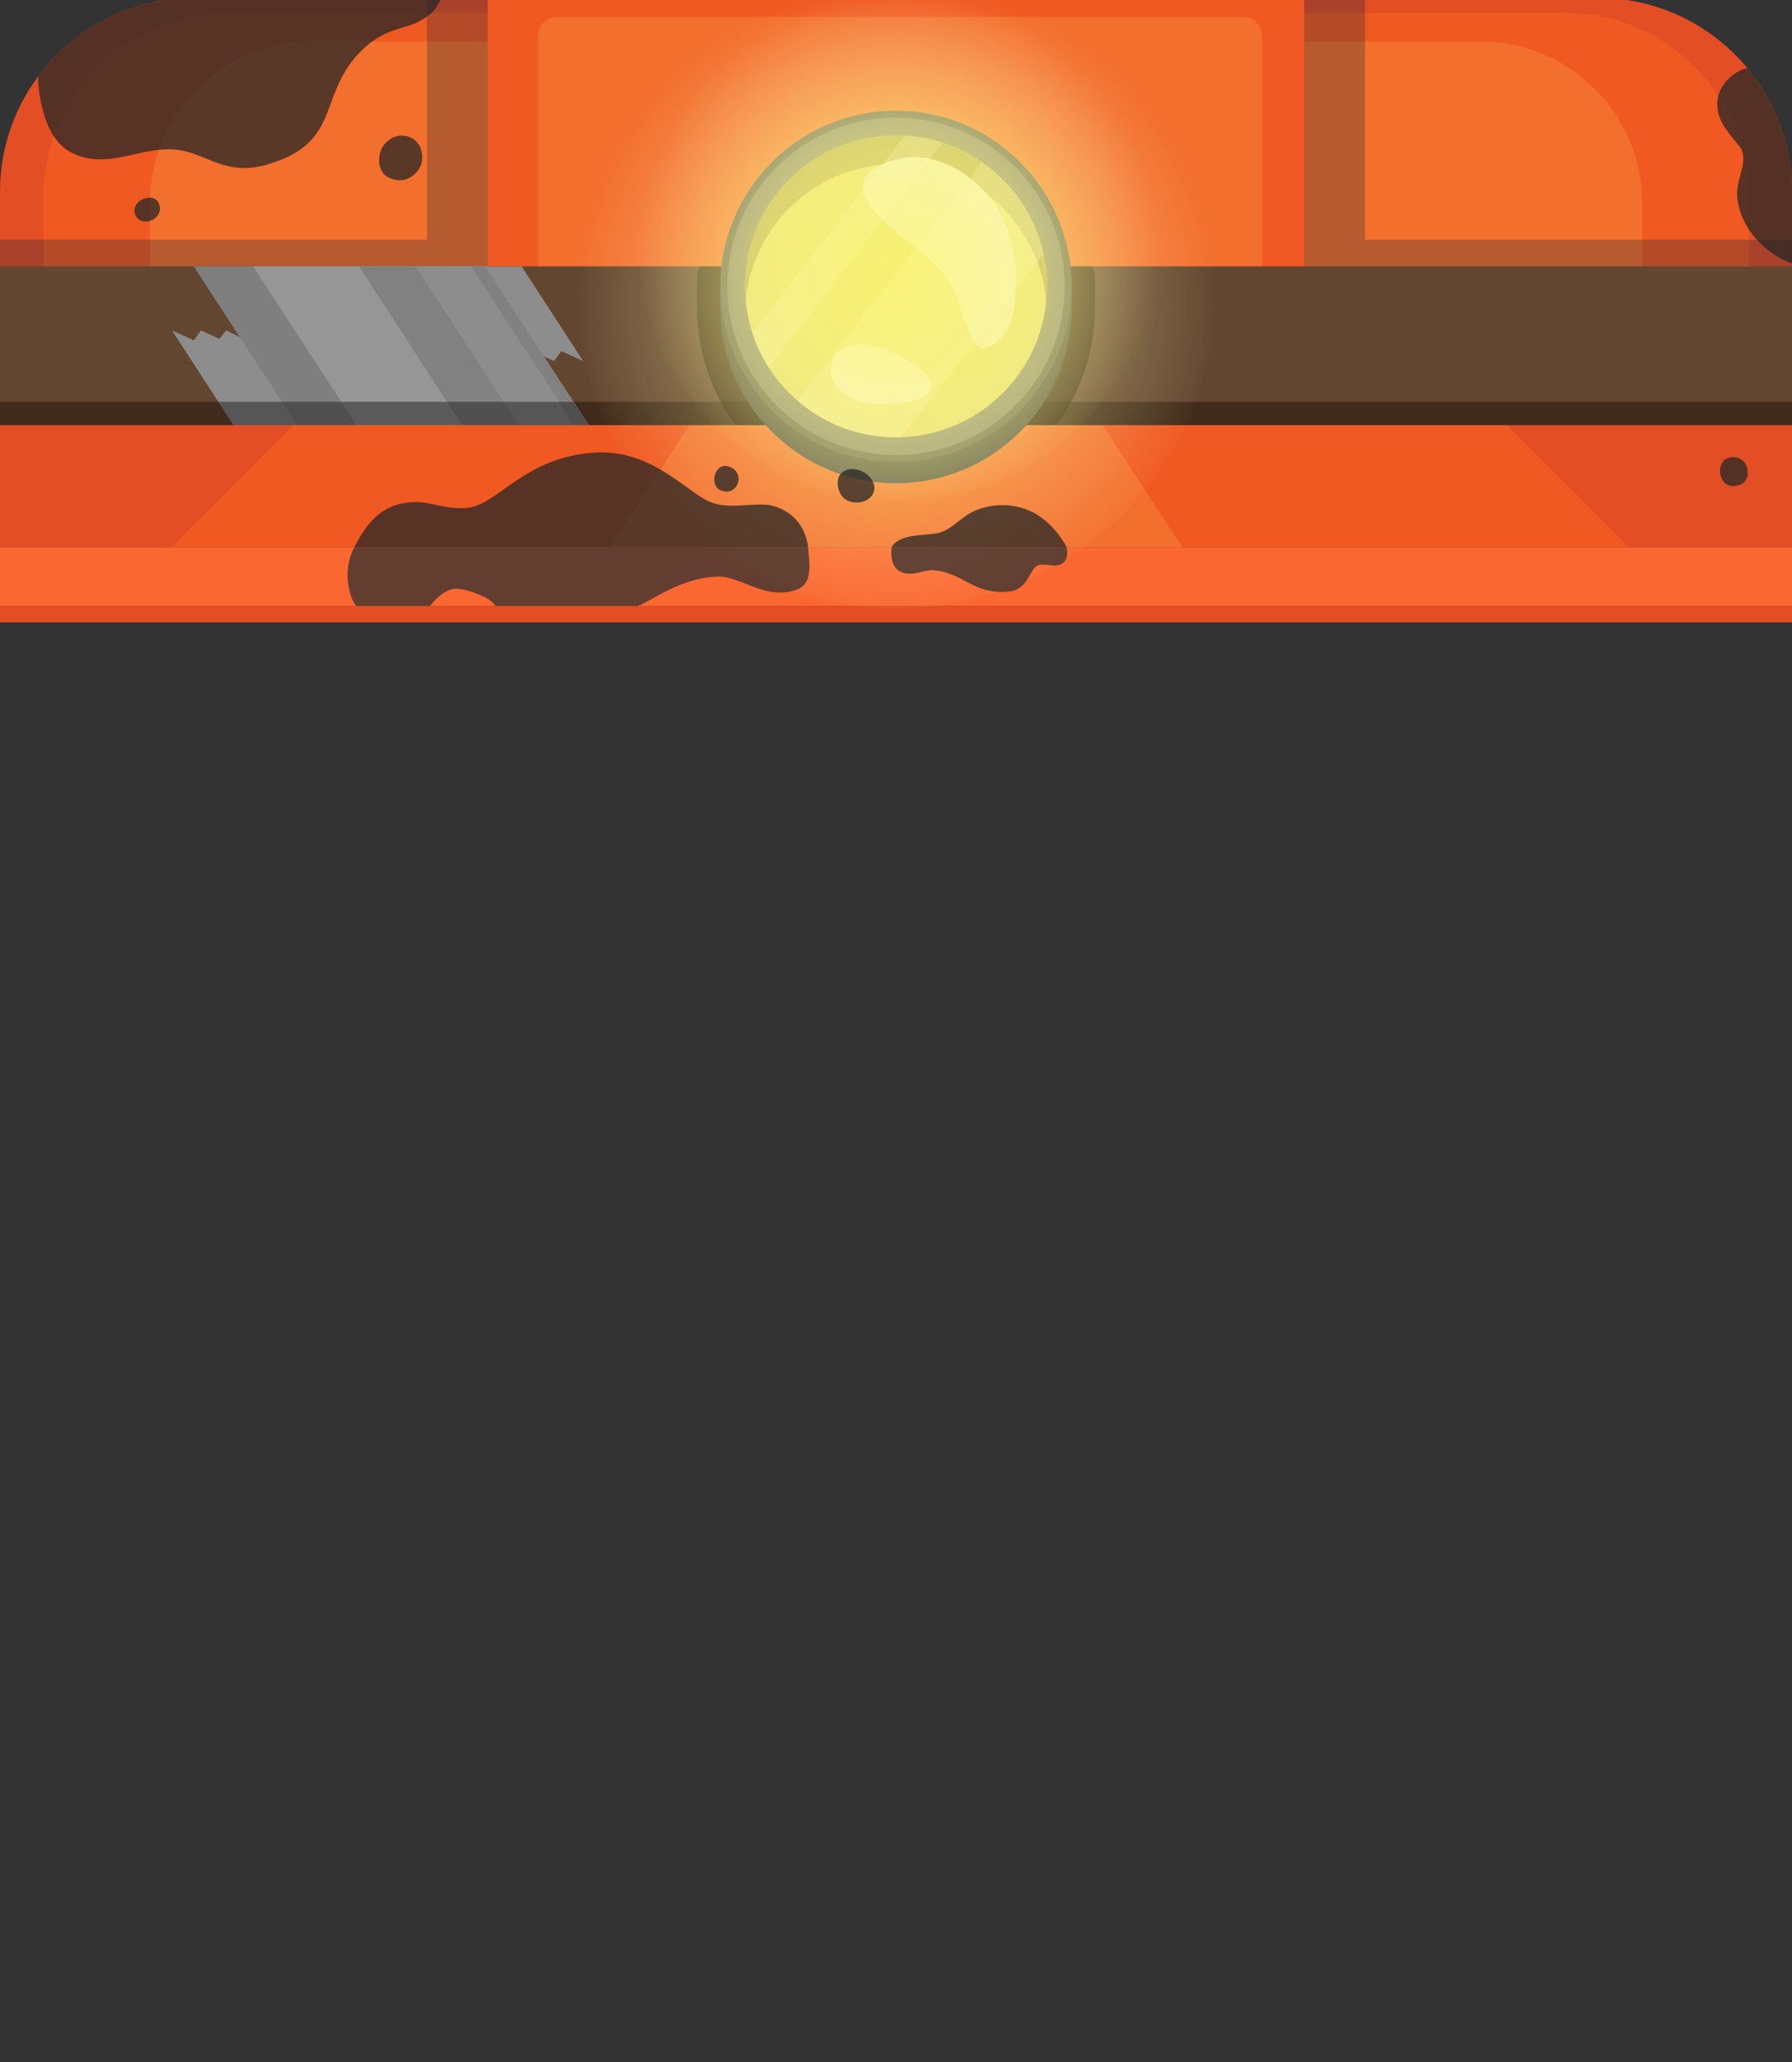 <?xml version="1.0" encoding="UTF-8" standalone="no"?><!DOCTYPE svg PUBLIC "-//W3C//DTD SVG 1.1//EN" "http://www.w3.org/Graphics/SVG/1.1/DTD/svg11.dtd"><svg width="100%" height="100%" viewBox="0 0 1250 1438" version="1.1" xmlns="http://www.w3.org/2000/svg" xmlns:xlink="http://www.w3.org/1999/xlink" xml:space="preserve" xmlns:serif="http://www.serif.com/" style="fill-rule:evenodd;clip-rule:evenodd;stroke-linejoin:round;stroke-miterlimit:2;"><rect x="0" y="0" width="1250" height="1438" fill="#333333" stroke="none"/><g id="Miner-v1.3" serif:id="Miner v1.3"><g id="HatMiner"><g><path d="M1250,314.324l-1250,0l-0,-180.517c-0,-74.655 60.61,-135.265 135.265,-135.265l979.47,0c74.655,0 135.265,60.61 135.265,135.265l-0,180.517Z" style="fill:#e34e25;"/><path d="M1219.73,314.324l-1189.46,0l-0,-176.79c-0,-71.039 57.675,-128.714 128.714,-128.714l932.036,0c71.039,0 128.714,57.675 128.714,128.714l0,176.79Z" style="fill:#f05921;"/><path d="M1145.52,314.324l-1041.03,0l-0,-172.634c-0,-62.174 50.477,-112.651 112.651,-112.651l815.728,-0c62.174,-0 112.651,50.477 112.651,112.651l0,172.634Z" style="fill:#f36f2e;"/><path d="M297.821,167.216l-0,-168.674l654.358,0l0,168.674l297.821,0l-0,147.108l-1250,0l-0,-147.108l297.821,0Z" style="fill:#001d39;fill-opacity:0.25;"/><path d="M909.768,0.104c0,-8.198 -6.656,-14.854 -14.854,-14.854l-539.828,0c-8.198,0 -14.854,6.656 -14.854,14.854l-0,337.021c-0,8.199 6.656,14.855 14.854,14.855l539.828,-0c8.198,-0 14.854,-6.656 14.854,-14.855l0,-337.021Z" style="fill:#f05921;"/><path d="M880.339,25.011c-0,-7.269 -5.901,-13.17 -13.17,-13.17l-478.601,0c-7.268,0 -13.169,5.901 -13.169,13.17l-0,298.796c-0,7.268 5.901,13.169 13.169,13.169l478.601,0c7.269,0 13.17,-5.901 13.17,-13.169l-0,-298.796Z" style="fill:#f36f2e;"/><path d="M340.232,241.34l569.536,-0l0,95.785c0,8.199 -6.656,14.855 -14.854,14.855l-539.828,-0c-8.198,-0 -14.854,-6.656 -14.854,-14.855l-0,-95.785Z" style="fill:#002d5a;fill-opacity:0.25;"/></g><g><rect x="-0" y="292.28" width="1250" height="89.393" style="fill:#e34e25;"/><path d="M1136.4,381.673l-1017.06,-0l89.393,-89.393l838.275,-0l89.393,89.393Z" style="fill:#f05921;"/><path d="M824.857,381.673l-399.714,-0l58.604,-89.393l282.506,-0l58.604,89.393Z" style="fill:#f36f2e;"/><rect x="0" y="422.552" width="1250" height="11.446" style="fill:#e34e25;"/><rect x="0" y="381.673" width="1250" height="40.879" style="fill:#fa6730;"/></g><g><rect x="-0" y="185.764" width="1250" height="110.696" style="fill:#634630;"/><rect x="0" y="280.198" width="1250" height="16.262" style="fill:#412b1a;"/><g><path d="M174.43,230.413l-4.466,6.046l-12.1,-6.046l-4.827,5.899l-12.831,-5.899l-5.049,6.931l-15.228,-6.931l42.967,66.047l54.501,-0l-42.967,-66.047Z" style="fill:#8d8d8d;"/><path d="M352.293,251.811l4.466,-6.047l12.099,6.047l4.827,-5.899l12.832,5.899l5.049,-6.932l15.228,6.932l-42.967,-66.047l-54.502,-0l42.968,66.047Z" style="fill:#8d8d8d;"/><path d="M338.468,185.764l-203.334,-0l72.014,110.696l203.334,-0l-72.014,-110.696Z" style="fill:#7f7f7f;"/><path d="M338.468,185.764l-161.91,-0l72.014,110.696l161.91,-0l-72.014,-110.696Z" style="fill:#969696;"/><path d="M338.468,185.764l-88.082,-0l72.014,110.696l88.082,-0l-72.014,-110.696Z" style="fill:#818181;"/><path d="M328.589,185.764l-38.711,-0l72.014,110.696l38.711,-0l-72.014,-110.696Z" style="fill:#8d8d8d;"/><path d="M399.903,280.198l10.579,16.262l-247.586,-0l-10.579,-16.262l247.586,-0Z" style="fill:#212121;fill-opacity:0.5;"/></g><g><path d="M513.04,296.46c-16.862,-22.978 -26.825,-51.328 -26.825,-81.986l0,-20.407c0,-2.983 0.698,-5.802 1.94,-8.303l273.69,-0c1.242,2.502 1.94,5.321 1.94,8.303l-0,20.407c-0,30.658 -9.963,59.008 -26.825,81.986l-223.92,-0Z" style="fill:#140900;fill-opacity:0.5;"/><path d="M504.918,191.645l240.164,0c1.337,0 2.421,1.084 2.421,2.422l-0,20.407c-0,67.611 -54.892,122.502 -122.503,122.502c-67.611,0 -122.503,-54.891 -122.503,-122.502l0,-20.407c0,-1.338 1.084,-2.422 2.421,-2.422Z" style="fill:#434343;"/><circle cx="625" cy="199.707" r="120.082" style="fill:#787878;"/><circle cx="625" cy="199.707" r="105.29" style="fill:#e0db76;"/><path d="M520.176,209.672c-0.309,-3.281 -0.466,-6.605 -0.466,-9.965c-0,-58.111 47.179,-105.29 105.29,-105.29c58.111,-0 105.29,47.179 105.29,105.29c0,3.36 -0.157,6.684 -0.466,9.965c-5.027,-53.446 -50.073,-95.326 -104.824,-95.326c-54.751,-0 -99.797,41.88 -104.824,95.326Z" style="fill:#aaa055;"/><path d="M672.06,221.722c-3.958,-16.054 -11.146,-29.116 -23.153,-40.507c-15.123,-14.348 -37.142,-25.135 -45.867,-45.304c-6.702,-15.494 14.28,-23.344 25.455,-25.498c21.966,-4.235 44.725,7.868 59.017,23.995c18.29,20.639 23.703,50.515 20.389,77.345c-1.234,9.988 -4.578,19.252 -11.974,26.303c-3.456,3.295 -8.318,6.08 -13.069,4.051c-5.079,-2.169 -7.499,-16.469 -10.798,-20.385Z" style="fill:#eeeed3;"/><path d="M631.981,280.785c-15.632,1.971 -31.196,2.942 -44.354,-7.307c-13.426,-10.456 -10.047,-29.99 7.126,-32.77c16.416,-2.657 33.951,7.029 46.816,16.222c16.109,11.511 4.826,22.039 -9.588,23.855Z" style="fill:#eeeed3;"/><path d="M524.822,232.183l106.34,-137.589c9.135,0.529 17.959,2.224 26.326,4.939l-121.222,156.844c-4.786,-7.475 -8.654,-15.592 -11.444,-24.194Zm31.528,47.332l128.581,-166.367c21.382,14.84 37.013,37.395 42.849,63.621l-99.055,128.163c-1.236,0.044 -2.478,0.065 -3.725,0.065c-26.218,0 -50.211,-9.603 -68.65,-25.482Z" style="fill:#fff;fill-opacity:0.25;"/><path d="M625,77.204c67.611,0 122.503,54.892 122.503,122.503c-0,67.611 -54.892,122.503 -122.503,122.503c-67.611,-0 -122.503,-54.892 -122.503,-122.503c0,-67.611 54.892,-122.503 122.503,-122.503Zm-0,4.843c-64.938,-0 -117.66,52.721 -117.66,117.66c-0,64.938 52.722,117.66 117.66,117.66c64.938,0 117.66,-52.722 117.66,-117.66c0,-64.939 -52.722,-117.66 -117.66,-117.66Z" style="fill:#555;"/><circle cx="626.301" cy="167.216" r="181.966" style="fill:url(#_Radial1);"/><circle cx="625" cy="199.707" r="224.397" style="fill:url(#_Radial2);"/></g></g><g><path d="M621.93,381.673l122.137,-0c1.307,6.67 -0.678,11.601 -6.375,12.522c-4.948,0.799 -10.373,-1.701 -14.339,0.406c-5.313,2.822 -6.343,16.659 -19.494,17.944c-24.771,2.42 -31.594,-12.877 -52.159,-14.843c-7.027,-0.671 -11.671,3.251 -19.494,2.216c-5.435,-0.719 -8.857,-3.967 -9.969,-9.526c-0.551,-2.757 -0.603,-5.827 -0.307,-8.719Zm-321.929,40.879l-51.419,0c-4.103,-3.974 -10.689,-23.481 -1.442,-40.879l316.579,-0c0.643,10.501 3.866,25.204 -7.943,29.535c-21.182,7.769 -38.831,-9.037 -53.889,-9.096c-26.952,-0.105 -50.752,19.128 -57.02,20.44l-99.455,0c-1.769,-5.044 -19.19,-12.072 -27.558,-11.991c-5.647,0.054 -12.609,5.034 -17.853,11.991Z" style="fill:#313131;fill-opacity:0.75;"/><path d="M589.257,347.833c-5.239,-3.95 -6.266,-12.596 -3.348,-16.668c5.512,-7.693 20.639,-3.78 23.797,6.922c0.907,3.074 -0.535,6.703 -2.423,8.622c-4.317,4.388 -12.702,5.138 -18.026,1.124Zm-86.421,-5.852c-8.722,-3.64 -4.162,-20.404 6.058,-16.441c12.023,4.662 5.219,21.148 -6.058,16.441Zm701.36,-4.326c-6.51,-4.567 -5.95,-17.246 2.596,-18.605c6.919,-1.101 11.111,2.79 12.115,8.22c2.156,11.66 -10.373,13.427 -14.711,10.385Zm-910.38,-223.255c-2.503,8.083 -13.045,15.489 -23.93,8.709c-7.387,-4.601 -6.623,-16.779 -1.633,-22.582c4.511,-5.245 10.853,-7.321 17.203,-5.025c7.347,2.657 10.737,11.222 8.36,18.898Zm-190.697,39.967c-7.147,1.267 -11.128,-5.578 -8.514,-10.859c2.965,-5.989 12.246,-7.528 15.325,-3.147c4.08,5.803 0.434,12.721 -6.811,14.006Zm-76.489,-101.126c24.66,-33.183 64.154,-54.699 108.635,-54.699l172.805,0c-3.94,6.708 -4.302,10.215 -16.418,16.776c-8.55,4.631 -21.892,4.408 -36.082,16.859c-36.098,31.672 -14.266,66.658 -69.489,82.656c-28.914,8.376 -41.623,-7.958 -62.738,-10.384c-25.664,-2.949 -48.624,15.079 -73.987,1.731c-20.734,-10.913 -22.917,-46.404 -22.726,-52.939Zm1192.25,-5.717c19.434,23.423 31.122,53.499 31.122,86.283l-0,49.967c-12.797,-4.47 -32.816,-18.325 -37.642,-42.124c-3.13,-15.434 6.659,-24.913 2.704,-36.777c-0.839,-2.519 -10.748,-12.8 -14.166,-19.842c-10.466,-21.563 8.647,-36.003 17.982,-37.507Zm-474.811,334.149l-122.137,-0c5.481,-9.657 21.936,-7.843 31.908,-9.837c9.656,-1.931 15.616,-10.404 24.23,-14.711c15.005,-7.503 34.844,-6.342 48.459,3.894c7.397,5.561 13.306,12.586 17.54,20.654Zm-180.348,-0l-316.579,-0c12.748,-25.569 26.211,-30.09 39.046,-31.392c13.012,-1.32 25.66,5.757 40.553,3.815c21.268,-2.774 40.052,-36.186 89.563,-38.508c39.994,-1.875 64.398,29.651 80.477,35.047c12.158,4.08 24.419,0.702 36.777,1.298c9.949,0.479 27.379,7.895 30.163,29.74Z" style="fill:#262626;fill-opacity:0.75;"/></g></g></g><defs><radialGradient id="_Radial1" cx="0" cy="0" r="1" gradientUnits="userSpaceOnUse" gradientTransform="matrix(181.966,0,0,181.966,626.301,177.626)"><stop offset="0" style="stop-color:#fff86d;stop-opacity:0.5"/><stop offset="0.49" style="stop-color:#fff885;stop-opacity:0.37"/><stop offset="1" style="stop-color:#fff8cb;stop-opacity:0"/></radialGradient><radialGradient id="_Radial2" cx="0" cy="0" r="1" gradientUnits="userSpaceOnUse" gradientTransform="matrix(224.397,0,0,224.397,625,212.544)"><stop offset="0" style="stop-color:#fff86d;stop-opacity:0.5"/><stop offset="0.49" style="stop-color:#fff885;stop-opacity:0.37"/><stop offset="1" style="stop-color:#fff8cb;stop-opacity:0"/></radialGradient></defs></svg>